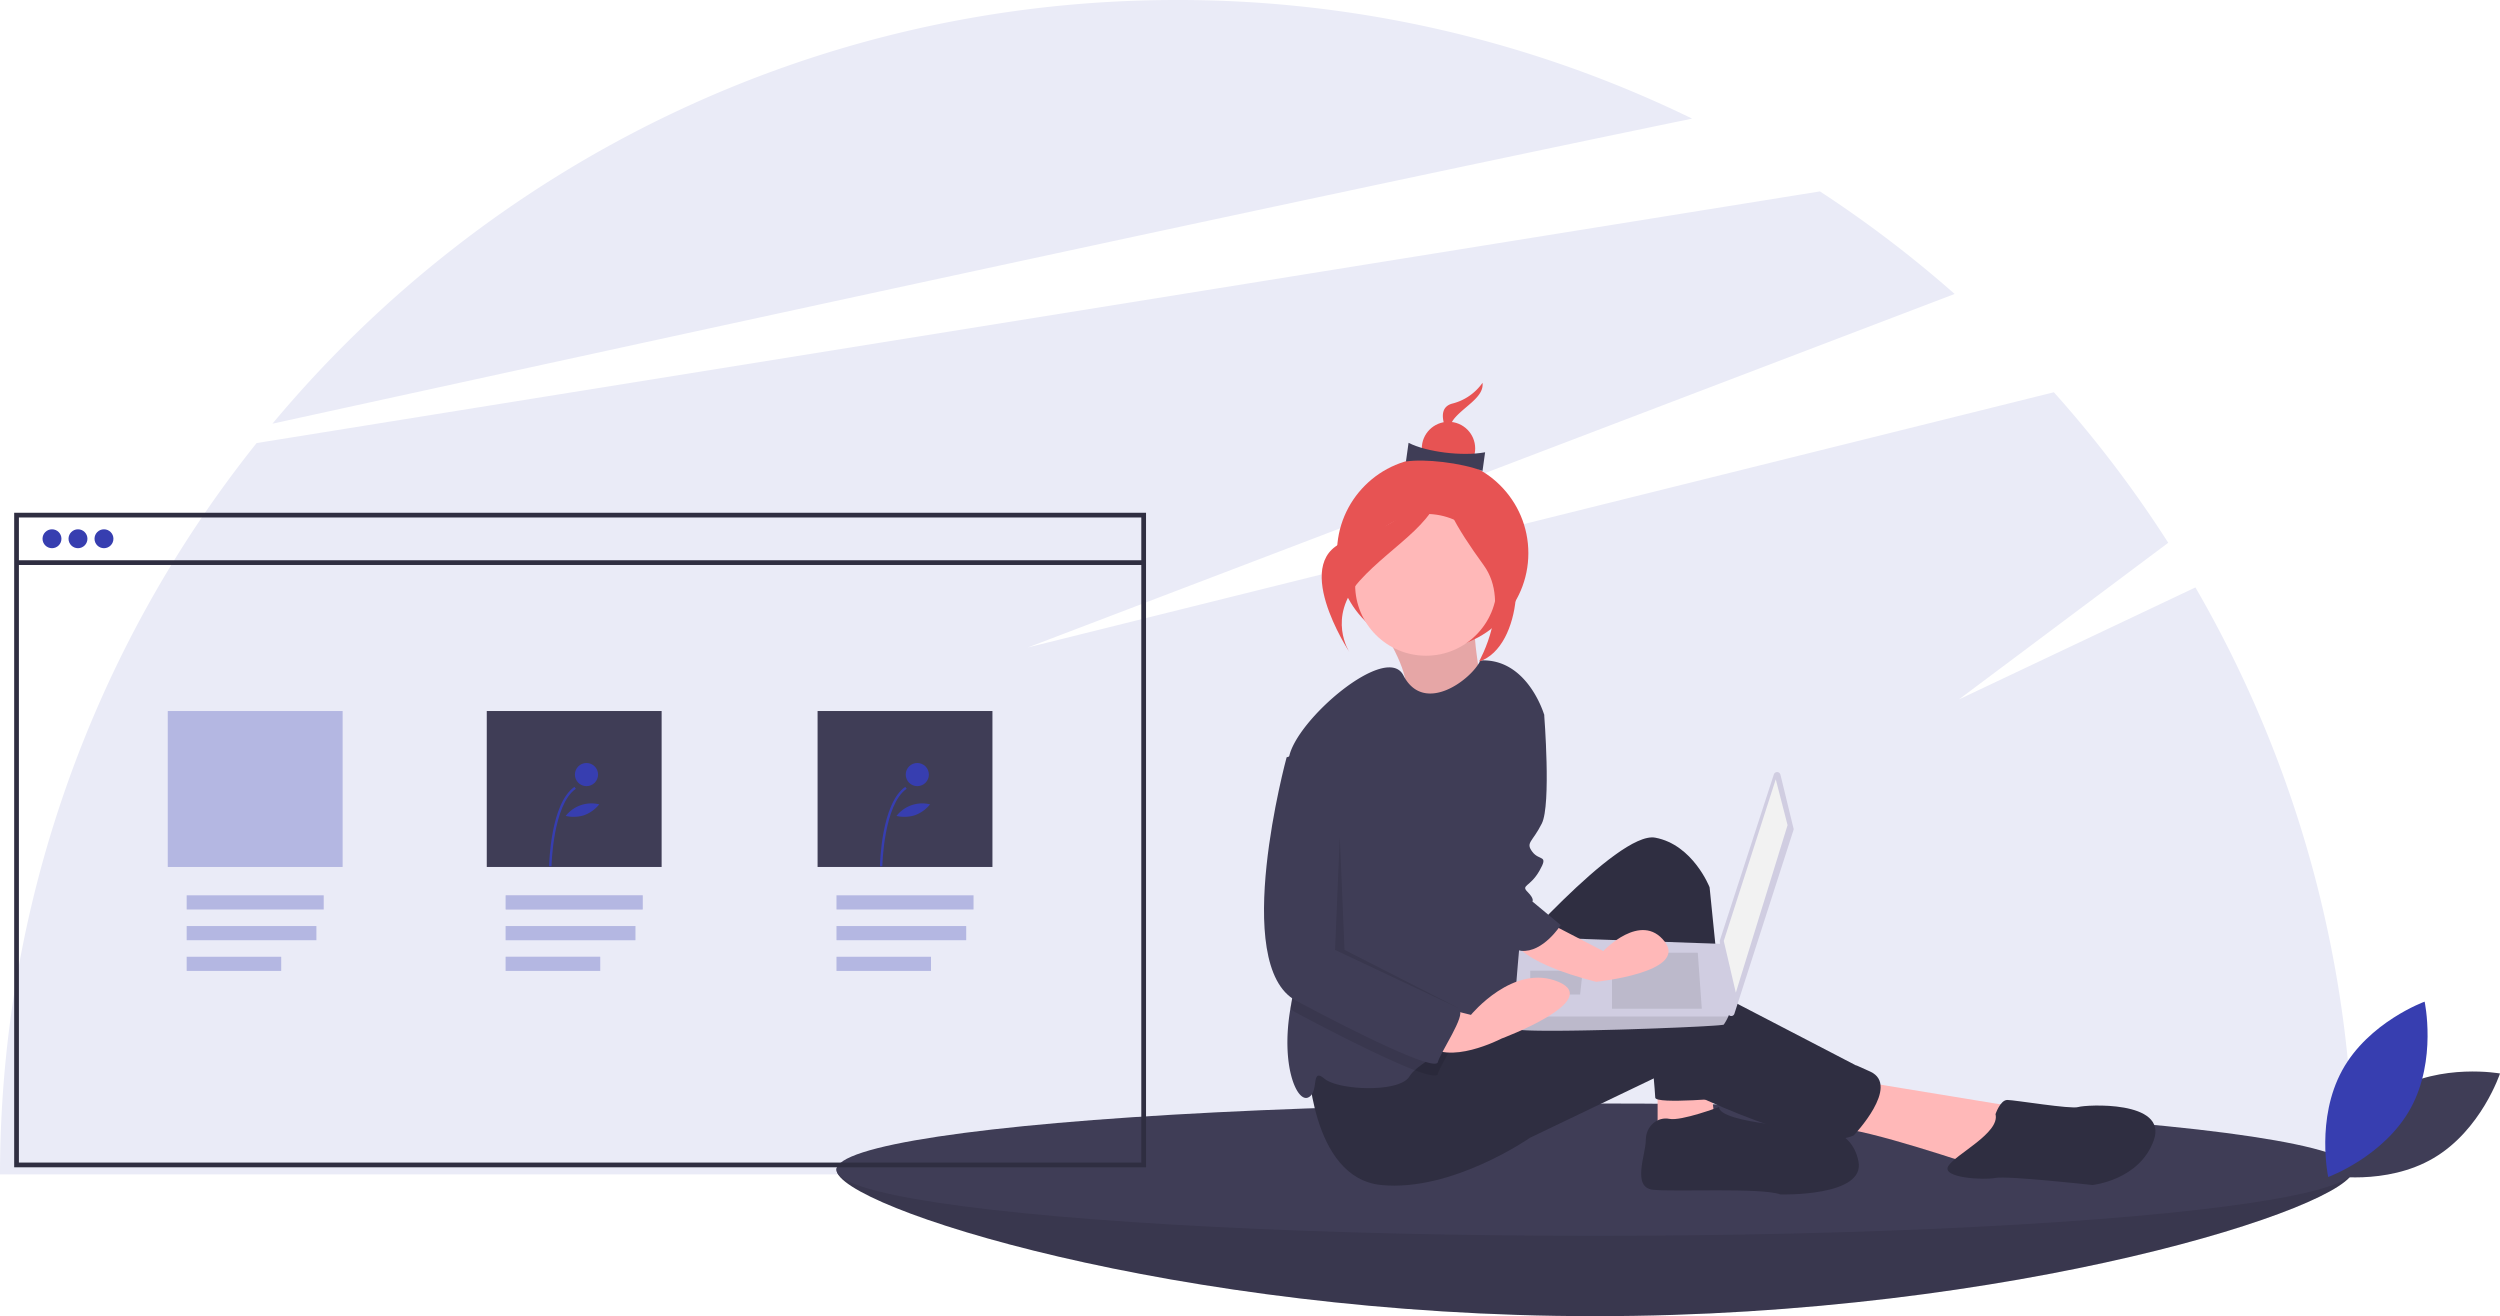 <svg id="e8c09660-db65-4061-a2dc-920e909a0453" xmlns="http://www.w3.org/2000/svg" viewBox="0 0 1058 557"><defs><style>.cls-1{fill:#eaebf7;}.cls-2{fill:#3f3d56;}.cls-3{opacity:0.1;}.cls-10,.cls-3{isolation:isolate;}.cls-4{fill:#ffb8b8;}.cls-5{fill:#e75353;}.cls-6{fill:#2f2e41;}.cls-7{fill:#d0cde1;}.cls-8{fill:#f2f2f2;}.cls-10,.cls-9{fill:#373eb0;}.cls-10,.cls-11{opacity:0.3;}</style></defs><title>web-development</title><path class="cls-1" d="M929.1,248.6,829,296l88.6-66.3A499.24,499.24,0,0,0,869.2,166L435,274,827.2,124.4a500.84,500.84,0,0,0-57-43.4L108.6,187.5A496.64,496.64,0,0,0,0,497H996A496.1,496.1,0,0,0,929.1,248.6Z" transform="translate(0 0)"/><path class="cls-1" d="M716.1,50.2A496.28,496.28,0,0,0,498,0C344.2,0,206.6,69.8,115.3,179.3,271.7,145.1,544.1,85.7,716.1,50.2Z" transform="translate(0 0)"/><path class="cls-2" d="M996,495c0,15.5-143.7,62-321,62s-321-46.5-321-62,143.7,6,321,6S996,479.5,996,495Z" transform="translate(0 0)"/><path class="cls-3" d="M996,495c0,15.5-143.7,62-321,62s-321-46.5-321-62,143.7,6,321,6S996,479.5,996,495Z" transform="translate(0 0)"/><ellipse class="cls-2" cx="675" cy="495" rx="321" ry="28"/><path class="cls-4" d="M585.6,267.1s12.9,20.5,8.3,26,34.6,5.7,34.6,5.7-5.9-29.8-4.2-36.6Z" transform="translate(0 0)"/><path class="cls-3" d="M585.6,267.1s12.9,20.5,8.3,26,34.6,5.7,34.6,5.7-5.9-29.8-4.2-36.6Z" transform="translate(0 0)"/><circle class="cls-5" cx="606.3" cy="234.1" r="40.5"/><polygon class="cls-4" points="701.5 453.5 701.5 477.5 725.5 472.5 723.5 455.5 701.5 453.5"/><path class="cls-4" d="M786.5,457.5l67,11-17,25s-47-16-59-16S786.5,457.5,786.5,457.5Z" transform="translate(0 0)"/><path class="cls-6" d="M634.5,409.5s50-58,66-55,23,21,23,21l9,89s-32,3-32,0-6-67-6-67-47,104-72,35Z" transform="translate(0 0)"/><path class="cls-6" d="M553.5,448.5s1,50,31,53,63-20,63-20l54-25.9s64,33.9,83,24.9c0,0,20-21,7-27s-1,0-1,0l-77-40s-15-4-41,7-61,16-61,16Z" transform="translate(0 0)"/><circle class="cls-4" cx="603.5" cy="247.5" r="30"/><path class="cls-2" d="M646.5,331.5l-2,42s1,55-8,59c-4.5,2-13.7,6.1-22.1,10.5-6.3,3.3-12.3,6.8-15.6,9.9a11.58,11.58,0,0,0-2.3,2.6c-4,7-30,6-36,1s-2,6-7,8c-4.8,1.9-11.5-13.9-7.4-37.6.1-.8.3-1.6.4-2.4,4.6-23-2.6-77.9-1.5-99.2a39.06,39.06,0,0,1,.5-4.8c3-16,41.3-48.6,48.4-34.7,8.8,17.1,29.1,1.5,32.6-6.3,20-1,27,23,27,23Z" transform="translate(0 0)"/><path class="cls-6" d="M727.5,468.5s-16,6-21,5-10,3-10,9-6,20,3,21,46-1,54,2c0,0,36,1,33-14s-18-14-18-14S727.5,475.5,727.5,468.5Z" transform="translate(0 0)"/><path class="cls-6" d="M844.5,471.5s2-6,5-6,27,4,30,3,38-3,32,14-26,19-26,19-36-4-41-3-23,0-20-5S846.5,479.5,844.5,471.5Z" transform="translate(0 0)"/><path class="cls-7" d="M753.5,327.9l5.5,22.6a1.1,1.1,0,0,1,0,.8L734,429a1.38,1.38,0,0,1-1.8.9,1.55,1.55,0,0,1-1-1.2l-3.4-30.3a1.27,1.27,0,0,1,.1-.6l22.8-70.1a1.46,1.46,0,0,1,1.8-.9A1.57,1.57,0,0,1,753.5,327.9Z" transform="translate(0 0)"/><polygon class="cls-8" points="751.5 329.8 756.5 349.2 734.6 420.1 729.5 398.2 751.5 329.8"/><path class="cls-7" d="M640.9,435.3c.8,2.5,87.8-.8,88.6-1.7a22.68,22.68,0,0,0,1.9-3.4c.8-1.7,1.5-3.4,1.5-3.4l-3.4-27.3-86.1-3.1s-2.2,23.2-2.6,33.8A29,29,0,0,0,640.9,435.3Z" transform="translate(0 0)"/><polygon class="cls-3" points="718.5 403.2 720.2 426.9 682.2 426.9 682.2 403.2 718.5 403.2"/><polygon class="cls-3" points="669.6 410.8 669.8 410.8 668.7 420.9 647.6 420.9 647.6 410.8 669.6 410.8"/><path class="cls-3" d="M640.9,435.3c.8,2.5,87.8-.8,88.6-1.7a22.68,22.68,0,0,0,1.9-3.4H640.8A29,29,0,0,0,640.9,435.3Z" transform="translate(0 0)"/><path class="cls-5" d="M627.4,162a22.18,22.18,0,0,1-12.8,8.8c-8.9,2.4-.1,15.8-.1,15.8s-3.2-4.9,1.4-10S628.1,167.8,627.4,162Z" transform="translate(0 0)"/><circle class="cls-5" cx="613" cy="189.8" r="11.3"/><path class="cls-2" d="M627.4,199.3c-9.2-3.5-24.5-5.2-32.4-4l1.1-7.9c7.6,3.9,22.8,5.8,32.4,4Z" transform="translate(0 0)"/><path class="cls-5" d="M609.6,202.1s-11.5,19.2-38.3,26.4-.2,47.5-.2,47.5-9.7-14.6,4.3-30.2S611.7,219.6,609.6,202.1Z" transform="translate(0 0)"/><path class="cls-5" d="M610.5,200.9s11.1,26.3,23.2,28.8,11.2,44.1-7.8,50.3c0,0,13.9-24.4,2-40.8S608.6,210,610.5,200.9Z" transform="translate(0 0)"/><path class="cls-3" d="M614.4,443c-2.5,4.7-5.4,9.5-5.9,11.5-.3,1.3-4,.6-9.8-1.6-11.5-4.4-31.6-14.4-50.3-24.4a14.31,14.31,0,0,1-2.4-1.6c.1-.8.3-1.6.4-2.4,4.6-23-2.6-77.9-1.5-99.2l8.5-2.8,17,16v68s44,24,47,26C619,433.5,616.9,438.2,614.4,443Z" transform="translate(0 0)"/><path class="cls-4" d="M651.5,388.5l27,14s16-17,26-4-29,17-29,17-34-8-35-19S651.5,388.5,651.5,388.5Z" transform="translate(0 0)"/><path class="cls-4" d="M606.5,425.5l16,4s18-22,37-14-24,24-24,24-23,12-32,2S606.5,425.5,606.5,425.5Z" transform="translate(0 0)"/><path class="cls-2" d="M641.5,293.5c1,1,12,9,12,9s3,38-1,46-7,8-4,12,7,1,3,8-8,6-5,9,2,4,2,4l12,10s-7.4,11.7-16.7,10.9-17.3-45.9-17.3-45.9Z" transform="translate(0 0)"/><path class="cls-2" d="M553.5,317.5l-9,3s-24,88,4,103,59,30,60,26,12-20,9-22-47-26-47-26v-68Z" transform="translate(0 0)"/><polygon class="cls-3" points="567 354 565 402 618 427 569 402 567 354"/><path class="cls-2" d="M1013.1,461.6c-20.2,11.9-28.1,35.8-28.1,35.8s24.7,4.6,44.9-7.3,28.1-35.8,28.1-35.8S1033.2,449.8,1013.1,461.6Z" transform="translate(0 0)"/><path class="cls-9" d="M1020.2,469c-11.3,20.5-34.9,29.1-34.9,29.1s-5.3-24.6,5.9-45.1,34.9-29.1,34.9-29.1S1031.4,448.5,1020.2,469Z" transform="translate(0 0)"/><circle class="cls-9" cx="22" cy="228" r="4"/><circle class="cls-9" cx="33" cy="228" r="4"/><circle class="cls-9" cx="44" cy="228" r="4"/><rect class="cls-10" x="79" y="378.9" width="58" height="6"/><rect class="cls-10" x="79" y="391.9" width="54.9" height="6"/><rect class="cls-10" x="79" y="404.9" width="40" height="6"/><g class="cls-11"><rect class="cls-9" x="214" y="378.9" width="58" height="6"/><rect class="cls-9" x="214" y="391.9" width="54.9" height="6"/><rect class="cls-9" x="214" y="404.9" width="40" height="6"/><rect class="cls-10" x="214" y="378.9" width="58" height="6"/><rect class="cls-10" x="214" y="391.9" width="54.9" height="6"/><rect class="cls-10" x="214" y="404.9" width="40" height="6"/></g><rect class="cls-10" x="354" y="378.9" width="58" height="6"/><rect class="cls-10" x="354" y="391.9" width="54.9" height="6"/><rect class="cls-10" x="354" y="404.9" width="40" height="6"/><rect class="cls-10" x="71" y="300.9" width="74" height="66"/><rect class="cls-2" x="206" y="300.9" width="74" height="66"/><rect class="cls-2" x="346" y="300.9" width="74" height="66"/><path class="cls-9" d="M233.4,366.6h-1c0-1.1.6-26.6,10.7-33.6l.6.8C234,340.5,233.4,366.3,233.4,366.6Z" transform="translate(0 0)"/><circle class="cls-9" cx="248.2" cy="327.8" r="4.9"/><path class="cls-9" d="M247.2,345a14.74,14.74,0,0,1-7.8.3,13.83,13.83,0,0,1,14.2-4.9A14.64,14.64,0,0,1,247.2,345Z" transform="translate(0 0)"/><path class="cls-9" d="M373.4,366.6h-1c0-1.1.6-26.6,10.7-33.6l.6.8C374,340.5,373.4,366.3,373.4,366.6Z" transform="translate(0 0)"/><circle class="cls-9" cx="388.2" cy="327.8" r="4.9"/><path class="cls-9" d="M387.2,345a14.74,14.74,0,0,1-7.8.3,13.83,13.83,0,0,1,14.2-4.9A14.64,14.64,0,0,1,387.2,345Z" transform="translate(0 0)"/><path class="cls-6" d="M485,494H6V217H485ZM8,492H483V219H8Z" transform="translate(0 0)"/><rect class="cls-6" x="7" y="237.1" width="477" height="2"/></svg>